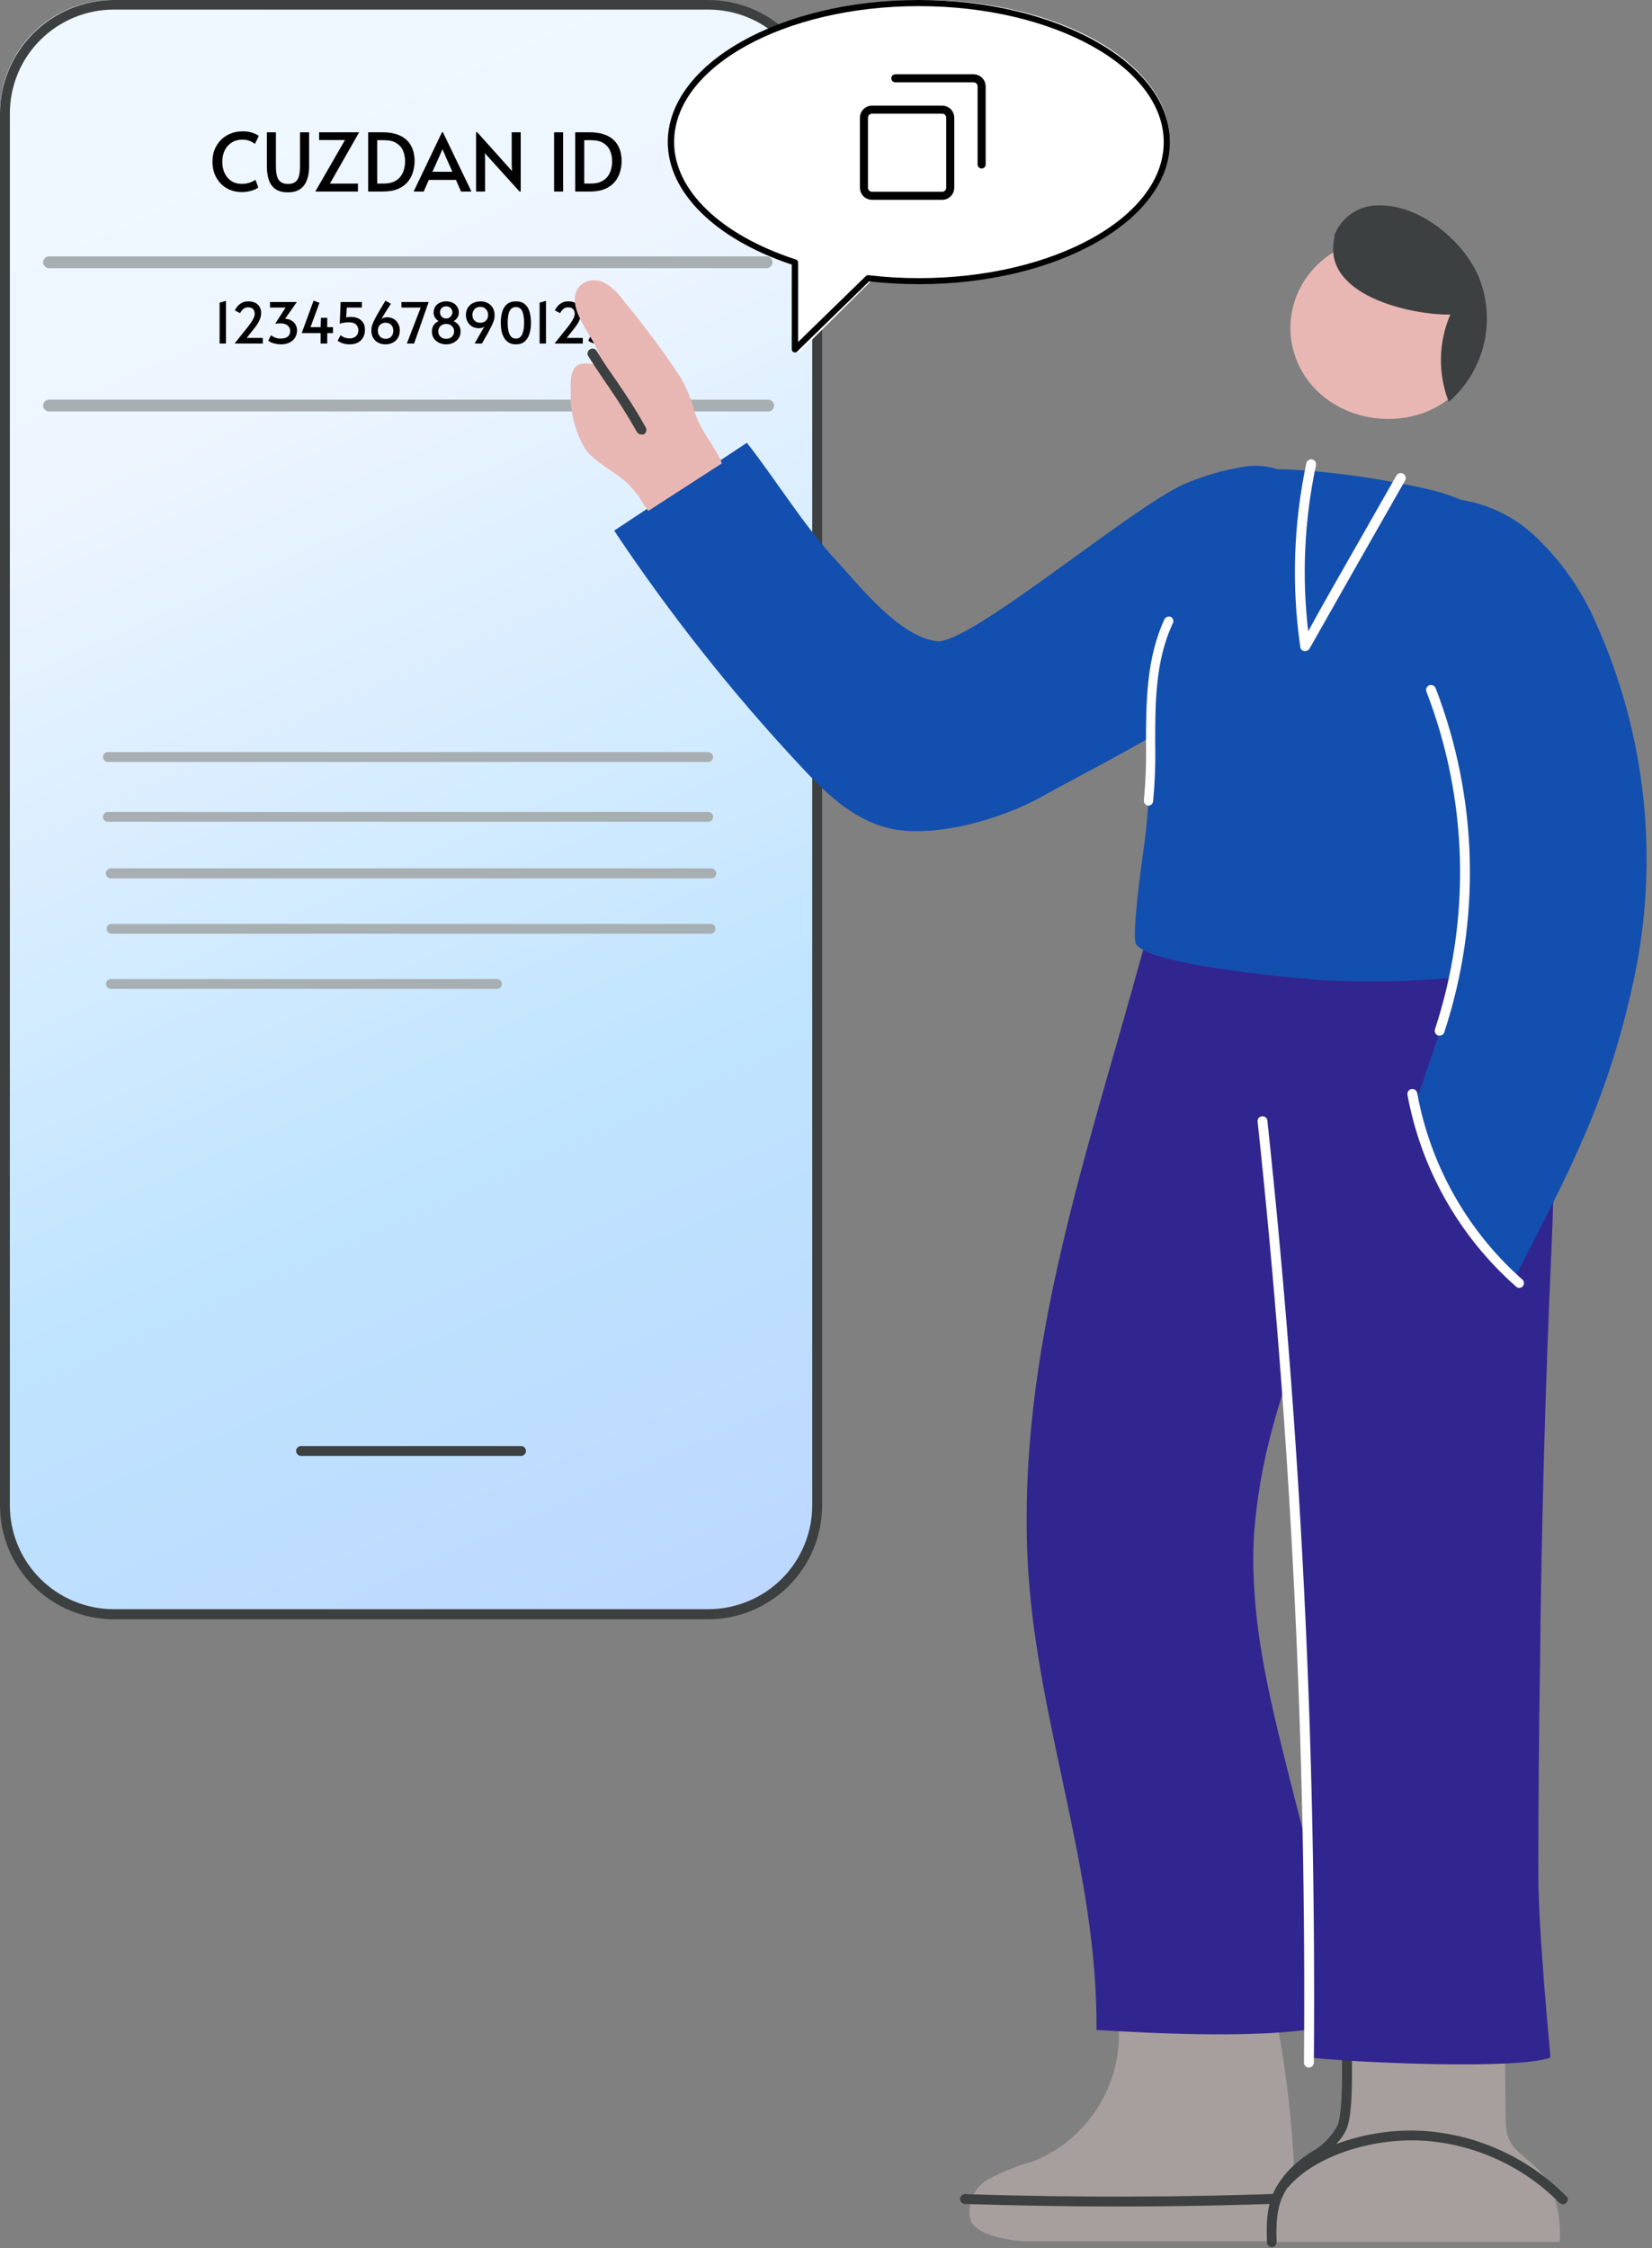 <svg width="205" height="279" viewBox="0 0 205 279" fill="none" xmlns="http://www.w3.org/2000/svg">
<rect x="0" y="0" width="205" height="279" fill="#808080" stroke="none"/>
<rect width="101.297" height="200.457" rx="14" fill="url(#paint0_linear_2108_6546)"/>
<path d="M6.08 51.06H95.334C95.526 51.06 95.71 50.984 95.846 50.849C95.981 50.714 96.058 50.53 96.058 50.338C96.058 50.145 95.982 49.959 95.847 49.82C95.712 49.682 95.528 49.601 95.334 49.596H6.08C5.886 49.601 5.702 49.682 5.566 49.82C5.431 49.959 5.355 50.145 5.355 50.338C5.355 50.53 5.432 50.714 5.568 50.849C5.703 50.984 5.888 51.06 6.08 51.06Z" fill="#A8AFB3"/>
<path d="M27.252 42.627V37.559L28.043 37.334V42.627H27.252ZM29.109 42.627L30.838 40.464C30.931 40.342 31.036 40.195 31.153 40.023C31.274 39.845 31.379 39.663 31.468 39.477C31.561 39.285 31.608 39.108 31.608 38.944C31.608 38.688 31.538 38.489 31.398 38.349C31.262 38.209 31.057 38.139 30.782 38.139C30.59 38.139 30.429 38.181 30.299 38.266C30.168 38.349 30.061 38.447 29.977 38.559C29.897 38.672 29.834 38.772 29.788 38.861L29.137 38.511C29.225 38.343 29.34 38.175 29.48 38.007C29.624 37.834 29.804 37.689 30.019 37.572C30.233 37.456 30.495 37.398 30.803 37.398C31.157 37.398 31.454 37.461 31.692 37.587C31.93 37.712 32.107 37.885 32.224 38.105C32.345 38.324 32.406 38.574 32.406 38.853C32.406 39.152 32.331 39.458 32.182 39.77C32.037 40.083 31.832 40.403 31.566 40.73L30.614 41.934H32.609V42.627H29.109ZM34.844 42.731C34.652 42.731 34.454 42.711 34.249 42.669C34.043 42.631 33.854 42.578 33.682 42.508C33.514 42.438 33.383 42.358 33.29 42.27L33.619 41.605C33.74 41.698 33.908 41.791 34.123 41.885C34.337 41.973 34.566 42.017 34.809 42.017C35.014 42.017 35.208 41.992 35.39 41.941C35.572 41.885 35.719 41.786 35.831 41.647C35.947 41.502 36.006 41.301 36.006 41.044C36.006 40.769 35.896 40.547 35.677 40.38C35.462 40.212 35.17 40.127 34.802 40.127C34.69 40.127 34.575 40.132 34.459 40.142C34.342 40.146 34.239 40.156 34.151 40.169L35.439 38.167H33.507V37.481H36.832L35.376 39.56C35.679 39.57 35.94 39.64 36.16 39.77C36.384 39.901 36.556 40.074 36.678 40.288C36.799 40.498 36.86 40.732 36.86 40.989C36.86 41.32 36.78 41.618 36.622 41.885C36.468 42.146 36.239 42.353 35.936 42.508C35.637 42.657 35.273 42.731 34.844 42.731ZM39.789 42.627V41.339H37.437L38.914 37.306L39.642 37.58L38.529 40.603H39.789L39.831 39.434H40.608V40.603H41.322V41.339H40.608V42.627H39.789ZM43.406 42.731C43.098 42.731 42.813 42.692 42.552 42.612C42.295 42.533 42.078 42.416 41.901 42.263L42.258 41.605C42.3 41.637 42.372 41.686 42.475 41.752C42.582 41.812 42.713 41.868 42.867 41.919C43.025 41.971 43.198 41.996 43.385 41.996C43.697 41.996 43.956 41.908 44.162 41.73C44.367 41.553 44.47 41.308 44.47 40.995C44.47 40.823 44.432 40.662 44.358 40.513C44.288 40.358 44.166 40.235 43.994 40.142C43.826 40.044 43.595 39.995 43.301 39.995C43.161 39.995 43.014 40.004 42.86 40.023C42.71 40.036 42.573 40.057 42.447 40.086C42.321 40.114 42.225 40.146 42.16 40.184L42.265 37.481H44.904V38.167H43.028L42.958 39.386C43.023 39.367 43.102 39.353 43.196 39.343C43.294 39.334 43.41 39.33 43.546 39.33C44.087 39.33 44.512 39.472 44.82 39.757C45.132 40.036 45.289 40.424 45.289 40.919C45.289 41.273 45.214 41.588 45.065 41.864C44.92 42.134 44.708 42.346 44.428 42.501C44.148 42.654 43.807 42.731 43.406 42.731ZM47.805 42.731C47.487 42.731 47.198 42.664 46.937 42.529C46.675 42.389 46.468 42.193 46.314 41.941C46.16 41.684 46.083 41.378 46.083 41.023C46.083 40.888 46.092 40.755 46.111 40.624C46.134 40.494 46.178 40.344 46.244 40.176C46.309 40.008 46.405 39.801 46.531 39.553C46.661 39.301 46.832 38.996 47.042 38.636C47.252 38.273 47.515 37.829 47.833 37.306L48.505 37.699C48.253 38.081 48.052 38.392 47.903 38.63C47.753 38.867 47.639 39.054 47.56 39.19C47.485 39.32 47.431 39.416 47.399 39.477C47.366 39.537 47.338 39.579 47.315 39.602C47.385 39.537 47.48 39.483 47.602 39.441C47.728 39.395 47.877 39.371 48.05 39.371C48.372 39.371 48.649 39.446 48.883 39.596C49.116 39.745 49.296 39.943 49.422 40.191C49.548 40.433 49.611 40.694 49.611 40.974C49.611 41.348 49.534 41.665 49.38 41.926C49.226 42.188 49.011 42.389 48.736 42.529C48.465 42.664 48.155 42.731 47.805 42.731ZM47.854 42.045C48.152 42.045 48.386 41.952 48.554 41.766C48.722 41.574 48.806 41.334 48.806 41.044C48.806 40.727 48.715 40.482 48.533 40.309C48.355 40.132 48.136 40.044 47.875 40.044C47.576 40.044 47.336 40.135 47.154 40.316C46.976 40.494 46.888 40.741 46.888 41.059C46.888 41.343 46.979 41.579 47.161 41.766C47.347 41.952 47.578 42.045 47.854 42.045ZM50.492 42.627L52.207 38.167H49.813V37.481H53.194L51.388 42.627H50.492ZM55.372 42.731C55.05 42.731 54.754 42.666 54.483 42.535C54.213 42.405 53.996 42.221 53.832 41.983C53.674 41.745 53.594 41.465 53.594 41.142C53.594 40.904 53.634 40.702 53.713 40.533C53.793 40.361 53.895 40.218 54.021 40.106C54.152 39.995 54.287 39.908 54.427 39.847C54.255 39.745 54.108 39.605 53.986 39.428C53.87 39.245 53.811 39.033 53.811 38.791C53.811 38.501 53.879 38.254 54.014 38.048C54.154 37.839 54.341 37.678 54.574 37.566C54.812 37.453 55.078 37.398 55.372 37.398C55.671 37.398 55.937 37.453 56.17 37.566C56.404 37.678 56.588 37.839 56.723 38.048C56.863 38.254 56.933 38.496 56.933 38.776C56.933 39.042 56.87 39.264 56.744 39.441C56.618 39.619 56.467 39.757 56.289 39.855C56.434 39.915 56.572 40.002 56.702 40.114C56.833 40.225 56.94 40.365 57.024 40.533C57.108 40.702 57.15 40.904 57.15 41.142C57.15 41.465 57.069 41.745 56.905 41.983C56.742 42.221 56.525 42.405 56.254 42.535C55.988 42.666 55.694 42.731 55.372 42.731ZM55.372 39.526C55.512 39.526 55.638 39.49 55.75 39.42C55.867 39.35 55.96 39.257 56.03 39.141C56.1 39.024 56.135 38.895 56.135 38.755C56.135 38.536 56.065 38.359 55.925 38.224C55.785 38.084 55.601 38.014 55.372 38.014C55.139 38.014 54.952 38.084 54.812 38.224C54.672 38.359 54.602 38.536 54.602 38.755C54.602 38.97 54.672 39.152 54.812 39.301C54.957 39.451 55.144 39.526 55.372 39.526ZM55.372 42.045C55.676 42.045 55.914 41.957 56.086 41.779C56.264 41.602 56.352 41.383 56.352 41.121C56.352 40.851 56.259 40.629 56.072 40.456C55.886 40.284 55.652 40.197 55.372 40.197C55.092 40.197 54.857 40.284 54.665 40.456C54.479 40.624 54.385 40.846 54.385 41.121C54.385 41.383 54.474 41.602 54.651 41.779C54.829 41.957 55.069 42.045 55.372 42.045ZM58.898 42.627L59.8 41.051C59.852 40.963 59.913 40.86 59.983 40.743C60.053 40.627 60.108 40.545 60.151 40.498C60.085 40.559 59.994 40.613 59.877 40.66C59.761 40.706 59.602 40.73 59.401 40.73C59.089 40.73 58.813 40.657 58.575 40.513C58.337 40.363 58.151 40.165 58.016 39.917C57.885 39.666 57.819 39.386 57.819 39.078C57.819 38.742 57.897 38.447 58.05 38.196C58.205 37.944 58.419 37.748 58.694 37.608C58.97 37.468 59.292 37.398 59.66 37.398C59.978 37.398 60.265 37.468 60.522 37.608C60.783 37.743 60.99 37.939 61.145 38.196C61.298 38.447 61.376 38.753 61.376 39.112C61.376 39.229 61.368 39.346 61.355 39.462C61.34 39.575 61.306 39.71 61.249 39.868C61.198 40.023 61.114 40.216 60.998 40.45C60.886 40.683 60.734 40.977 60.542 41.331C60.351 41.681 60.106 42.113 59.807 42.627H58.898ZM59.59 40.057C59.866 40.057 60.097 39.974 60.283 39.806C60.475 39.638 60.571 39.4 60.571 39.092C60.571 38.793 60.48 38.55 60.297 38.364C60.115 38.172 59.887 38.077 59.611 38.077C59.308 38.077 59.068 38.172 58.891 38.364C58.713 38.555 58.624 38.795 58.624 39.084C58.624 39.294 58.669 39.472 58.758 39.617C58.851 39.761 58.97 39.871 59.114 39.946C59.264 40.02 59.422 40.057 59.59 40.057ZM64.02 42.731C63.68 42.731 63.39 42.661 63.152 42.522C62.914 42.382 62.721 42.19 62.571 41.947C62.422 41.7 62.312 41.416 62.242 41.093C62.177 40.767 62.144 40.422 62.144 40.057C62.144 39.679 62.177 39.33 62.242 39.008C62.308 38.685 62.413 38.406 62.557 38.167C62.702 37.925 62.893 37.736 63.131 37.6C63.374 37.465 63.67 37.398 64.02 37.398C64.487 37.398 64.856 37.512 65.126 37.74C65.397 37.969 65.591 38.284 65.707 38.685C65.829 39.082 65.889 39.539 65.889 40.057C65.889 40.557 65.826 41.01 65.7 41.416C65.579 41.822 65.381 42.144 65.105 42.382C64.835 42.615 64.473 42.731 64.02 42.731ZM64.02 42.017C64.23 42.017 64.401 41.962 64.531 41.849C64.667 41.737 64.769 41.586 64.839 41.395C64.914 41.203 64.965 40.993 64.993 40.764C65.021 40.531 65.035 40.295 65.035 40.057C65.035 39.796 65.021 39.549 64.993 39.316C64.965 39.082 64.914 38.874 64.839 38.693C64.769 38.511 64.667 38.368 64.531 38.266C64.401 38.158 64.23 38.105 64.02 38.105C63.81 38.105 63.638 38.158 63.502 38.266C63.367 38.368 63.262 38.511 63.187 38.693C63.117 38.874 63.068 39.082 63.04 39.316C63.012 39.549 62.998 39.796 62.998 40.057C62.998 40.295 63.012 40.531 63.04 40.764C63.068 40.993 63.117 41.203 63.187 41.395C63.262 41.581 63.367 41.733 63.502 41.849C63.638 41.962 63.81 42.017 64.02 42.017ZM66.962 42.627V37.559L67.753 37.334V42.627H66.962ZM68.819 42.627L70.548 40.464C70.641 40.342 70.746 40.195 70.863 40.023C70.984 39.845 71.089 39.663 71.178 39.477C71.271 39.285 71.318 39.108 71.318 38.944C71.318 38.688 71.248 38.489 71.108 38.349C70.972 38.209 70.767 38.139 70.492 38.139C70.3 38.139 70.139 38.181 70.009 38.266C69.878 38.349 69.771 38.447 69.687 38.559C69.607 38.672 69.544 38.772 69.498 38.861L68.847 38.511C68.935 38.343 69.05 38.175 69.19 38.007C69.334 37.834 69.514 37.689 69.729 37.572C69.943 37.456 70.205 37.398 70.513 37.398C70.867 37.398 71.164 37.461 71.402 37.587C71.64 37.712 71.817 37.885 71.934 38.105C72.055 38.324 72.116 38.574 72.116 38.853C72.116 39.152 72.041 39.458 71.892 39.77C71.747 40.083 71.542 40.403 71.276 40.73L70.324 41.934H72.319V42.627H68.819ZM74.553 42.731C74.362 42.731 74.164 42.711 73.959 42.669C73.753 42.631 73.564 42.578 73.391 42.508C73.224 42.438 73.093 42.358 72.999 42.27L73.329 41.605C73.45 41.698 73.618 41.791 73.832 41.885C74.047 41.973 74.276 42.017 74.519 42.017C74.724 42.017 74.918 41.992 75.1 41.941C75.281 41.885 75.428 41.786 75.54 41.647C75.657 41.502 75.716 41.301 75.716 41.044C75.716 40.769 75.606 40.547 75.386 40.38C75.172 40.212 74.88 40.127 74.511 40.127C74.4 40.127 74.285 40.132 74.168 40.142C74.052 40.146 73.949 40.156 73.861 40.169L75.148 38.167H73.216V37.481H76.541L75.085 39.56C75.389 39.57 75.65 39.64 75.87 39.77C76.094 39.901 76.266 40.074 76.388 40.288C76.509 40.498 76.57 40.732 76.57 40.989C76.57 41.32 76.49 41.618 76.332 41.885C76.177 42.146 75.949 42.353 75.645 42.508C75.347 42.657 74.983 42.731 74.553 42.731Z" fill="black"/>
<path d="M30.054 23.837C29.467 23.837 28.944 23.737 28.484 23.537C28.03 23.337 27.644 23.063 27.324 22.717C27.011 22.363 26.77 21.963 26.604 21.517C26.444 21.063 26.364 20.583 26.364 20.077C26.364 19.523 26.454 19.017 26.634 18.557C26.82 18.097 27.081 17.7 27.414 17.367C27.747 17.027 28.144 16.763 28.604 16.577C29.064 16.39 29.57 16.297 30.124 16.297C30.484 16.297 30.804 16.333 31.084 16.407C31.364 16.48 31.594 16.563 31.774 16.657C31.954 16.743 32.067 16.813 32.114 16.867L31.624 17.867C31.444 17.707 31.221 17.577 30.954 17.477C30.694 17.377 30.387 17.327 30.034 17.327C29.574 17.327 29.157 17.44 28.784 17.667C28.417 17.893 28.124 18.213 27.904 18.627C27.691 19.04 27.584 19.53 27.584 20.097C27.584 20.597 27.677 21.053 27.864 21.467C28.05 21.873 28.324 22.2 28.684 22.447C29.05 22.693 29.494 22.817 30.014 22.817C30.3 22.817 30.581 22.78 30.854 22.707C31.134 22.627 31.421 22.497 31.714 22.317L32.044 23.267C31.957 23.347 31.811 23.433 31.604 23.527C31.397 23.613 31.157 23.687 30.884 23.747C30.617 23.807 30.34 23.837 30.054 23.837ZM35.738 23.867C35.098 23.867 34.585 23.737 34.198 23.477C33.818 23.217 33.541 22.843 33.368 22.357C33.201 21.87 33.118 21.293 33.118 20.627V16.417H34.238V20.647C34.238 21.427 34.355 21.987 34.588 22.327C34.828 22.66 35.211 22.827 35.738 22.827C36.265 22.827 36.645 22.663 36.878 22.337C37.111 22.01 37.228 21.447 37.228 20.647V16.417H38.358V20.627C38.358 21.653 38.145 22.45 37.718 23.017C37.291 23.583 36.631 23.867 35.738 23.867ZM39.129 23.767L42.809 17.377H39.599V16.417H44.569L40.939 22.787H44.419V23.767H39.129ZM45.688 23.767V16.417H47.459C48.118 16.417 48.678 16.49 49.139 16.637C49.605 16.783 49.989 16.98 50.288 17.227C50.589 17.467 50.822 17.743 50.989 18.057C51.162 18.363 51.282 18.683 51.349 19.017C51.415 19.343 51.449 19.66 51.449 19.967C51.449 20.427 51.382 20.883 51.248 21.337C51.122 21.783 50.908 22.19 50.608 22.557C50.309 22.923 49.905 23.217 49.398 23.437C48.898 23.657 48.272 23.767 47.519 23.767H45.688ZM46.809 22.777H47.639C48.132 22.777 48.545 22.7 48.879 22.547C49.218 22.393 49.489 22.187 49.688 21.927C49.895 21.66 50.042 21.363 50.129 21.037C50.222 20.703 50.269 20.363 50.269 20.017C50.269 19.543 50.185 19.11 50.019 18.717C49.852 18.317 49.575 17.997 49.188 17.757C48.809 17.517 48.292 17.397 47.639 17.397H46.809V22.777ZM54.85 16.407H54.961L58.501 23.767H57.211L56.581 22.327H53.211L52.581 23.767H51.331L54.85 16.407ZM54.901 18.537L54.461 19.537L53.66 21.317H56.141L55.35 19.547L54.92 18.537H54.901ZM64.467 23.767L60.167 19.007L60.197 19.807V23.767H59.077V16.407H59.217L63.537 21.227L63.497 20.387V16.417H64.617V23.767H64.467ZM68.758 23.767V16.417H69.878V23.767H68.758ZM71.382 23.767V16.417H73.152C73.812 16.417 74.372 16.49 74.832 16.637C75.299 16.783 75.682 16.98 75.982 17.227C76.282 17.467 76.515 17.743 76.682 18.057C76.855 18.363 76.975 18.683 77.042 19.017C77.109 19.343 77.142 19.66 77.142 19.967C77.142 20.427 77.075 20.883 76.942 21.337C76.815 21.783 76.602 22.19 76.302 22.557C76.002 22.923 75.599 23.217 75.092 23.437C74.592 23.657 73.965 23.767 73.212 23.767H71.382ZM72.502 22.777H73.332C73.825 22.777 74.239 22.7 74.572 22.547C74.912 22.393 75.182 22.187 75.382 21.927C75.588 21.66 75.735 21.363 75.822 21.037C75.915 20.703 75.962 20.363 75.962 20.017C75.962 19.543 75.879 19.11 75.712 18.717C75.545 18.317 75.269 17.997 74.882 17.757C74.502 17.517 73.985 17.397 73.332 17.397H72.502V22.777Z" fill="black"/>
<path d="M95.233 31.816H5.979C5.805 31.845 5.647 31.934 5.532 32.068C5.418 32.202 5.355 32.373 5.355 32.549C5.355 32.724 5.418 32.895 5.532 33.029C5.647 33.163 5.805 33.252 5.979 33.281H95.233C95.407 33.252 95.565 33.163 95.68 33.029C95.794 32.895 95.856 32.724 95.856 32.549C95.856 32.373 95.794 32.202 95.68 32.068C95.565 31.934 95.407 31.845 95.233 31.816Z" fill="#A8AFB3"/>
<path d="M87.883 0H14.133C10.386 0.004 6.794 1.491 4.144 4.134C1.495 6.777 0.004 10.36 0 14.097V186.849C0.004 190.587 1.495 194.17 4.144 196.812C6.794 199.455 10.386 200.942 14.133 200.946H87.883C91.63 200.942 95.222 199.455 97.871 196.812C100.521 194.17 102.011 190.587 102.015 186.849V14.097C102.011 10.36 100.521 6.777 97.871 4.134C95.222 1.491 91.63 0.004 87.883 0ZM100.79 186.816C100.79 190.231 99.43 193.506 97.01 195.92C94.589 198.335 91.306 199.691 87.883 199.691H14.133C10.709 199.691 7.426 198.335 5.006 195.92C2.585 193.506 1.225 190.231 1.225 186.816V14.065C1.225 10.65 2.585 7.375 5.006 4.961C7.426 2.546 10.709 1.19 14.133 1.19H87.883C91.306 1.19 94.589 2.546 97.01 4.961C99.43 7.375 100.79 10.65 100.79 14.065V186.816Z" fill="#3D4040"/>
<path d="M13.757 108.996H88.259C88.419 108.996 88.573 108.932 88.686 108.819C88.8 108.706 88.863 108.553 88.863 108.393C88.864 108.231 88.8 108.076 88.687 107.96C88.575 107.845 88.421 107.778 88.259 107.773H13.757C13.595 107.778 13.441 107.845 13.328 107.96C13.216 108.076 13.152 108.231 13.152 108.393C13.152 108.553 13.216 108.706 13.329 108.819C13.443 108.932 13.597 108.996 13.757 108.996Z" fill="#A8AFB3"/>
<path d="M13.757 108.996H88.259C88.419 108.996 88.573 108.932 88.686 108.819C88.8 108.706 88.863 108.553 88.863 108.393C88.863 108.231 88.8 108.076 88.687 107.96C88.574 107.845 88.421 107.778 88.259 107.773H13.757C13.595 107.778 13.441 107.845 13.328 107.96C13.216 108.076 13.152 108.231 13.152 108.393C13.152 108.553 13.216 108.706 13.329 108.819C13.443 108.932 13.597 108.996 13.757 108.996Z" fill="#A8AFB3"/>
<path d="M13.38 101.976H87.882C88.043 101.976 88.197 101.913 88.31 101.8C88.423 101.687 88.487 101.533 88.487 101.373C88.487 101.212 88.424 101.057 88.311 100.941C88.198 100.825 88.044 100.758 87.882 100.754H13.38C13.219 100.758 13.065 100.825 12.952 100.941C12.839 101.057 12.776 101.212 12.776 101.373C12.776 101.533 12.84 101.687 12.953 101.8C13.066 101.913 13.22 101.976 13.38 101.976Z" fill="#A8AFB3"/>
<path d="M13.38 94.555H87.882C88.043 94.555 88.197 94.492 88.31 94.379C88.423 94.266 88.487 94.112 88.487 93.952C88.487 93.791 88.424 93.636 88.311 93.52C88.198 93.404 88.044 93.337 87.882 93.333H13.38C13.219 93.337 13.065 93.404 12.952 93.52C12.839 93.636 12.776 93.791 12.776 93.952C12.776 94.112 12.84 94.266 12.953 94.379C13.066 94.492 13.22 94.555 13.38 94.555Z" fill="#A8AFB3"/>
<path d="M88.259 114.651H13.757C13.611 114.675 13.479 114.749 13.384 114.861C13.289 114.973 13.236 115.115 13.236 115.262C13.236 115.409 13.289 115.551 13.384 115.663C13.479 115.775 13.611 115.849 13.757 115.873H88.259C88.404 115.849 88.536 115.775 88.632 115.663C88.727 115.551 88.779 115.409 88.779 115.262C88.779 115.115 88.727 114.973 88.632 114.861C88.536 114.749 88.404 114.675 88.259 114.651Z" fill="#A8AFB3"/>
<path d="M61.677 121.496H13.757C13.597 121.496 13.443 121.559 13.329 121.672C13.216 121.785 13.152 121.939 13.152 122.099C13.152 122.26 13.216 122.415 13.328 122.531C13.441 122.647 13.595 122.714 13.757 122.718H61.677C61.839 122.714 61.992 122.647 62.105 122.531C62.218 122.415 62.281 122.26 62.281 122.099C62.281 121.939 62.218 121.785 62.104 121.672C61.991 121.559 61.837 121.496 61.677 121.496Z" fill="#A8AFB3"/>
<path d="M64.65 179.45H37.349C37.188 179.45 37.035 179.513 36.921 179.627C36.808 179.74 36.744 179.893 36.744 180.053C36.744 180.214 36.807 180.369 36.92 180.485C37.033 180.601 37.187 180.668 37.349 180.672H64.65C64.814 180.672 64.972 180.607 65.089 180.491C65.205 180.375 65.271 180.217 65.271 180.053C65.271 179.972 65.254 179.893 65.223 179.818C65.192 179.744 65.146 179.677 65.088 179.621C65.03 179.564 64.961 179.52 64.886 179.491C64.811 179.462 64.731 179.448 64.65 179.45Z" fill="#3D4040"/>
<path d="M130.999 266.788C130.095 267.362 129.137 267.847 128.14 268.239C126.229 268.767 124.382 269.505 122.634 270.439C121.766 270.923 121.08 271.678 120.682 272.587C120.284 273.496 120.195 274.51 120.428 275.475C121.327 277.903 127.176 278.131 127.176 278.131H160.032C160.486 274.57 160.644 270.978 160.506 267.391C159.904 257.715 158.26 248.131 155.604 238.806C152.337 238.806 137.387 241.087 137.387 241.087C137.387 241.087 137.992 246.889 138.384 248.584C139.08 251.482 138.996 254.513 138.139 257.368C136.952 261.253 134.422 264.591 130.999 266.788Z" fill="#A79F9D"/>
<path d="M160.572 272.166C147.076 272.688 133.369 272.72 119.857 272.28C119.768 272.266 119.677 272.271 119.59 272.295C119.504 272.319 119.423 272.361 119.355 272.419C119.286 272.477 119.231 272.55 119.193 272.631C119.155 272.713 119.136 272.801 119.136 272.891C119.136 272.981 119.155 273.07 119.193 273.151C119.231 273.233 119.286 273.305 119.355 273.363C119.423 273.421 119.504 273.464 119.59 273.488C119.677 273.512 119.768 273.517 119.857 273.502C126.098 273.698 132.372 273.812 138.646 273.812C146.02 273.812 153.361 273.671 160.67 273.388C160.832 273.38 160.984 273.309 161.093 273.19C161.203 273.071 161.262 272.914 161.258 272.753C161.209 272.41 160.947 272.199 160.572 272.166Z" fill="#3D4040"/>
<path d="M167.123 262.273C167.12 263.105 166.924 263.925 166.551 264.669C165.526 266.08 164.153 267.203 162.565 267.929C157.059 270.862 157.974 278.212 157.974 278.212H193.542C193.542 278.212 194.114 272.785 190.961 269.314C189.213 267.407 186.974 266.706 186.876 263.659C186.647 256.586 186.876 241.087 186.876 241.087L166.993 241.625C167.466 241.527 167.123 261.98 167.123 262.273Z" fill="#A79F9D"/>
<path d="M194.408 272.59C189.715 267.805 183.424 264.905 176.73 264.441C173.012 264.211 169.287 264.767 165.8 266.071C166.305 265.56 166.724 264.971 167.041 264.327C167.94 262.502 167.842 256.879 167.63 249.122C167.531 245.944 167.45 242.929 167.548 241.332C167.557 241.17 167.502 241.011 167.395 240.889C167.288 240.767 167.138 240.692 166.976 240.68C166.814 240.671 166.655 240.725 166.533 240.832C166.41 240.939 166.335 241.089 166.322 241.25C166.224 242.88 166.322 245.797 166.404 249.154C166.551 254.614 166.764 262.111 165.947 263.822C165.189 265.195 164.056 266.325 162.679 267.081C161.602 267.76 160.619 268.576 159.754 269.51C157.418 272.182 157.075 274.399 157.222 278.261C157.222 278.34 157.238 278.417 157.268 278.49C157.299 278.562 157.344 278.627 157.4 278.682C157.456 278.737 157.523 278.78 157.597 278.808C157.67 278.837 157.748 278.85 157.827 278.848C157.907 278.848 157.986 278.832 158.06 278.8C158.133 278.769 158.199 278.723 158.255 278.665C158.31 278.607 158.352 278.538 158.38 278.463C158.407 278.388 158.419 278.308 158.415 278.229C158.3 274.969 158.627 273.177 159.787 271.449C159.837 271.426 159.882 271.393 159.918 271.351C163.087 267.652 170.097 265.256 176.615 265.647C183.003 266.067 189.014 268.81 193.509 273.356C193.627 273.47 193.785 273.534 193.95 273.535C194.069 273.534 194.185 273.498 194.283 273.432C194.382 273.366 194.458 273.272 194.504 273.162C194.549 273.053 194.561 272.932 194.538 272.816C194.515 272.7 194.459 272.593 194.375 272.508L194.408 272.59Z" fill="#3D4040"/>
<path d="M192.529 154.907C192.856 147.084 193.215 139.082 190.895 131.601C189.463 126.825 186.67 122.567 182.857 119.346C181.893 118.563 160.686 109.176 159.15 109.095C150.23 108.622 144.446 108.459 141.701 118.433C134.97 143.058 126.343 167.325 127.503 193.254C128.385 213.104 136.26 231.993 136.064 251.925C136.064 251.827 152.974 253.228 162.581 251.827C162.581 253 162.581 254.19 162.581 255.331C167.891 255.95 188.363 256.879 192.398 255.331C192.398 254.989 190.895 239.979 190.895 232.515C190.895 223.823 190.966 215.131 191.108 206.439C191.282 189.261 191.756 172.084 192.529 154.907ZM160.065 220.813C158.056 212.827 155.997 204.711 155.605 196.481C155.49 194.489 155.49 192.492 155.605 190.5C155.938 186.003 156.71 181.549 157.908 177.201C158.448 175.18 159.068 173.176 159.706 171.171C159.706 171.954 159.82 172.703 159.853 173.486C160.555 187.599 161.241 200.555 161.96 214.669C162.205 219.672 162.369 224.969 162.45 230.347C161.699 227.071 160.817 223.844 160.065 220.813Z" fill="#31268F"/>
<path d="M155.703 58.573C157.745 57.628 168.022 58.883 172.515 59.763C177.416 60.724 183.233 61.474 185.749 65.858C187.938 69.72 189.784 120.03 191.565 119.737C182.216 121.545 172.675 122.164 163.169 121.579C154.38 120.796 142.355 119.313 140.982 117.178C140.41 116.282 141.57 107.742 141.962 105.037C143.253 96.057 142.044 87.859 144.054 79.205C145.835 71.432 151.831 60.366 155.703 58.573Z" fill="#134FAE"/>
<path d="M170.05 29.762C171.939 29.623 173.836 29.902 175.596 30.577C177.356 31.253 178.934 32.308 180.208 33.661C181.483 35.014 182.422 36.631 182.952 38.388C183.483 40.144 183.592 41.995 183.271 43.798C181.32 52.921 168.743 54.666 162.787 47.808C161.811 46.673 161.078 45.361 160.632 43.95C160.185 42.538 160.034 41.055 160.187 39.587C160.339 38.118 160.792 36.694 161.52 35.396C162.248 34.098 163.236 32.953 164.426 32.028C166.045 30.781 167.994 29.996 170.05 29.762Z" fill="#E8B7B4"/>
<path d="M165.594 29.168C165.585 29.287 165.585 29.405 165.594 29.524C163.947 36.642 175.093 39.113 179.972 39.034C178.491 42.482 178.419 46.37 179.774 49.869C181.985 47.959 183.527 45.394 184.172 42.548C184.818 39.702 184.535 36.725 183.363 34.052C181.38 29.702 176.065 25.352 171.047 25.491C169.871 25.479 168.719 25.824 167.745 26.481C166.771 27.138 166.02 28.076 165.594 29.168Z" fill="#3D4040"/>
<path d="M187.971 158.557C177.743 150.18 175.636 136.817 175.636 136.817C175.636 136.817 178.707 128.505 179.965 123.469C182.494 113.613 182.206 103.248 179.132 93.547C177.792 88.921 175.573 84.594 172.597 80.803C169.623 77.299 165.767 75.734 167.287 70.014C167.993 67.808 169.335 65.859 171.145 64.41C172.956 62.961 175.154 62.076 177.465 61.865C179.774 61.708 182.092 62.016 184.278 62.772C186.465 63.529 188.477 64.716 190.193 66.265C193.602 69.4 196.303 73.222 198.117 77.478C204.323 91.371 205.931 106.875 202.708 121.742C199.538 136.36 195.013 144.916 187.971 158.557Z" fill="#134FAE"/>
<path d="M116.192 79.572C111.52 78.903 106.847 72.89 103.824 69.614C99.642 65.1 96.505 59.836 92.682 54.946L76.213 65.849C83.107 76.188 90.833 85.95 99.315 95.038C102.338 98.297 105.687 101.557 109.984 102.698C115.572 104.181 124.182 101.703 129.23 98.884C137.399 94.321 148.64 89.106 155.371 82.309C160.044 77.567 158.263 71.977 160.73 65.67C162.854 60.194 159.864 57.375 154.669 57.864C151.956 58.281 149.309 59.048 146.794 60.145C139.948 63.307 120.146 80.142 116.192 79.572Z" fill="#134FAE"/>
<path d="M156.601 138.528C156.521 138.534 156.442 138.556 156.371 138.593C156.3 138.631 156.237 138.682 156.186 138.745C156.136 138.808 156.098 138.88 156.077 138.958C156.056 139.035 156.051 139.116 156.062 139.196C160.207 177.973 162.128 216.955 161.813 255.95C161.811 256.031 161.825 256.111 161.854 256.186C161.884 256.261 161.928 256.329 161.984 256.387C162.041 256.445 162.108 256.491 162.182 256.522C162.257 256.553 162.337 256.57 162.418 256.57C162.579 256.57 162.735 256.507 162.851 256.394C162.967 256.281 163.034 256.128 163.038 255.967C163.356 216.922 161.431 177.891 157.271 139.066C157.265 138.985 157.243 138.907 157.205 138.836C157.168 138.765 157.116 138.702 157.053 138.652C156.99 138.601 156.918 138.564 156.84 138.543C156.762 138.522 156.681 138.516 156.601 138.528Z" fill="white"/>
<path d="M188.837 158.72C182.053 152.687 177.486 144.564 175.864 135.643C175.836 135.484 175.747 135.343 175.616 135.248C175.485 135.154 175.322 135.114 175.162 135.138C175.001 135.17 174.859 135.262 174.765 135.395C174.67 135.529 174.631 135.694 174.655 135.855C176.345 145.058 181.079 153.431 188.102 159.633C188.155 159.692 188.221 159.74 188.294 159.772C188.367 159.805 188.446 159.822 188.526 159.822C188.607 159.822 188.686 159.805 188.759 159.772C188.832 159.74 188.898 159.692 188.951 159.633C189.011 159.569 189.055 159.492 189.082 159.409C189.109 159.325 189.117 159.237 189.106 159.15C189.095 159.063 189.065 158.98 189.019 158.906C188.972 158.831 188.91 158.768 188.837 158.72Z" fill="white"/>
<path d="M178.07 127.723C178.018 127.878 178.03 128.048 178.103 128.195C178.177 128.341 178.306 128.453 178.462 128.505H178.658C178.786 128.504 178.91 128.462 179.013 128.386C179.116 128.31 179.191 128.203 179.23 128.081C183.807 114.154 183.426 99.078 178.151 85.398C178.093 85.249 177.978 85.128 177.832 85.061C177.685 84.994 177.519 84.987 177.367 85.04C177.291 85.067 177.222 85.109 177.163 85.163C177.104 85.218 177.056 85.283 177.023 85.356C176.989 85.429 176.971 85.507 176.968 85.588C176.965 85.668 176.979 85.747 177.008 85.822C182.186 99.251 182.561 114.05 178.07 127.723Z" fill="white"/>
<path d="M145.312 76.565C145.164 76.498 144.996 76.491 144.844 76.546C144.691 76.601 144.566 76.713 144.495 76.859C142.24 81.748 142.224 87.11 142.208 92.292C142.257 94.631 142.17 96.971 141.946 99.3C141.928 99.462 141.974 99.625 142.075 99.753C142.176 99.881 142.323 99.964 142.486 99.985C142.634 99.982 142.777 99.926 142.888 99.828C142.999 99.729 143.071 99.594 143.09 99.447C143.312 97.069 143.399 94.68 143.351 92.292C143.351 87.24 143.351 82.009 145.524 77.38C145.603 77.244 145.624 77.082 145.584 76.93C145.545 76.777 145.447 76.647 145.312 76.565Z" fill="white"/>
<path d="M84.3 46.611C82.159 43.379 79.841 40.267 77.356 37.289C76.756 36.398 75.963 35.652 75.037 35.105C74.564 34.847 74.024 34.737 73.488 34.789C72.952 34.841 72.444 35.054 72.03 35.399C69.89 37.599 73.223 41.363 74.089 43.319C74.242 43.559 74.336 43.832 74.364 44.115C74.392 44.398 74.354 44.683 74.252 44.949C73.909 45.535 72.341 44.704 71.524 45.421C70.707 46.139 70.789 47.703 70.838 48.681C70.729 51.225 71.395 53.742 72.749 55.901C74.105 57.53 76.246 58.508 77.863 59.959C80.39 62.817 78.228 60.297 80.447 63.4L89.444 57.588C89.444 57.588 89.937 57.84 88.777 55.901C87.581 53.856 86.658 52.854 86.032 50.571C85.647 49.176 85.064 47.842 84.3 46.611Z" fill="#E8B7B4"/>
<path d="M174.116 58.785C174.047 58.744 173.97 58.718 173.89 58.708C173.81 58.697 173.729 58.703 173.651 58.724C173.574 58.745 173.501 58.782 173.438 58.831C173.375 58.881 173.322 58.943 173.283 59.013L167.238 69.623C165.604 72.491 163.97 75.343 162.336 78.342C161.536 71.468 161.862 64.511 163.3 57.742C163.335 57.584 163.305 57.419 163.218 57.283C163.131 57.147 162.993 57.051 162.835 57.017C162.676 56.982 162.511 57.011 162.375 57.099C162.238 57.186 162.142 57.323 162.108 57.481C160.514 64.983 160.259 72.707 161.356 80.297C161.372 80.423 161.428 80.54 161.517 80.631C161.605 80.722 161.721 80.782 161.846 80.802H161.961C162.069 80.801 162.176 80.772 162.271 80.718C162.365 80.664 162.444 80.586 162.5 80.493L168.349 70.177L174.394 59.567C174.457 59.426 174.463 59.266 174.411 59.121C174.36 58.975 174.254 58.855 174.116 58.785Z" fill="white"/>
<path d="M80.106 53C78.783 50.62 77.705 49.056 76.577 47.377C75.809 46.269 74.944 45.079 74.045 43.547C74.003 43.477 73.948 43.417 73.882 43.369C73.816 43.321 73.741 43.287 73.662 43.269C73.583 43.251 73.5 43.248 73.42 43.263C73.34 43.277 73.264 43.307 73.195 43.352C73.058 43.439 72.96 43.577 72.923 43.735C72.886 43.894 72.914 44.06 72.999 44.199C73.98 45.747 74.796 46.937 75.564 48.062C76.675 49.691 77.737 51.321 79.028 53.586C79.081 53.684 79.158 53.765 79.253 53.823C79.348 53.88 79.456 53.911 79.567 53.912C79.664 53.934 79.765 53.934 79.861 53.912C79.943 53.874 80.015 53.818 80.073 53.749C80.13 53.68 80.172 53.599 80.196 53.513C80.219 53.426 80.223 53.335 80.208 53.246C80.192 53.158 80.158 53.074 80.106 53Z" fill="#3D4040"/>
<path d="M114.51 0C97.577 0 83.84 7.86 83.84 17.556C83.84 24.055 90.013 29.718 99.175 32.751V43.736L108.223 34.741C110.256 34.989 112.352 35.113 114.51 35.113C131.454 35.113 145.181 27.253 145.181 17.546C145.181 7.84 131.454 0 114.51 0Z" fill="white"/>
<path d="M98.637 43.736C98.585 43.736 98.533 43.726 98.491 43.706C98.346 43.645 98.252 43.513 98.252 43.351V32.833C88.758 29.671 82.866 23.864 82.866 17.632C82.866 7.904 96.847 0 114.023 0C131.21 0 145.181 7.914 145.181 17.632C145.181 27.36 131.2 35.265 114.023 35.265C111.962 35.265 109.89 35.143 107.85 34.92L98.908 43.625C98.845 43.696 98.741 43.736 98.637 43.736ZM114.023 0.76C97.273 0.76 83.647 8.33 83.647 17.632C83.647 23.591 89.434 29.174 98.762 32.204C98.918 32.255 99.033 32.397 99.033 32.569V42.449L107.444 34.261C107.527 34.18 107.652 34.14 107.767 34.15C109.828 34.393 111.941 34.515 114.034 34.515C130.783 34.515 144.41 26.945 144.41 17.642C144.41 8.33 130.773 0.76 114.023 0.76Z" fill="black"/>
<path d="M121.813 20.41V10.719C121.813 10.167 121.365 9.719 120.813 9.719H111.103" stroke="black" stroke-linecap="round" stroke-linejoin="round"/>
<path d="M116.918 13.607H108.208C107.655 13.607 107.208 14.055 107.208 14.607V23.298C107.208 23.85 107.655 24.298 108.208 24.298H116.918C117.47 24.298 117.918 23.85 117.918 23.298V14.607C117.918 14.055 117.47 13.607 116.918 13.607Z" stroke="black" stroke-linecap="round" stroke-linejoin="round"/>
<defs>
<linearGradient id="paint0_linear_2108_6546" x1="5.718" y1="4.074" x2="93.577" y2="200.621" gradientUnits="userSpaceOnUse">
<stop stop-color="#EFF8FF"/>
<stop offset="0.241" stop-color="#EEF5FF"/>
<stop offset="0.697" stop-color="#BFE4FF"/>
<stop offset="1" stop-color="#BDD7FF"/>
</linearGradient>
</defs>
</svg>
